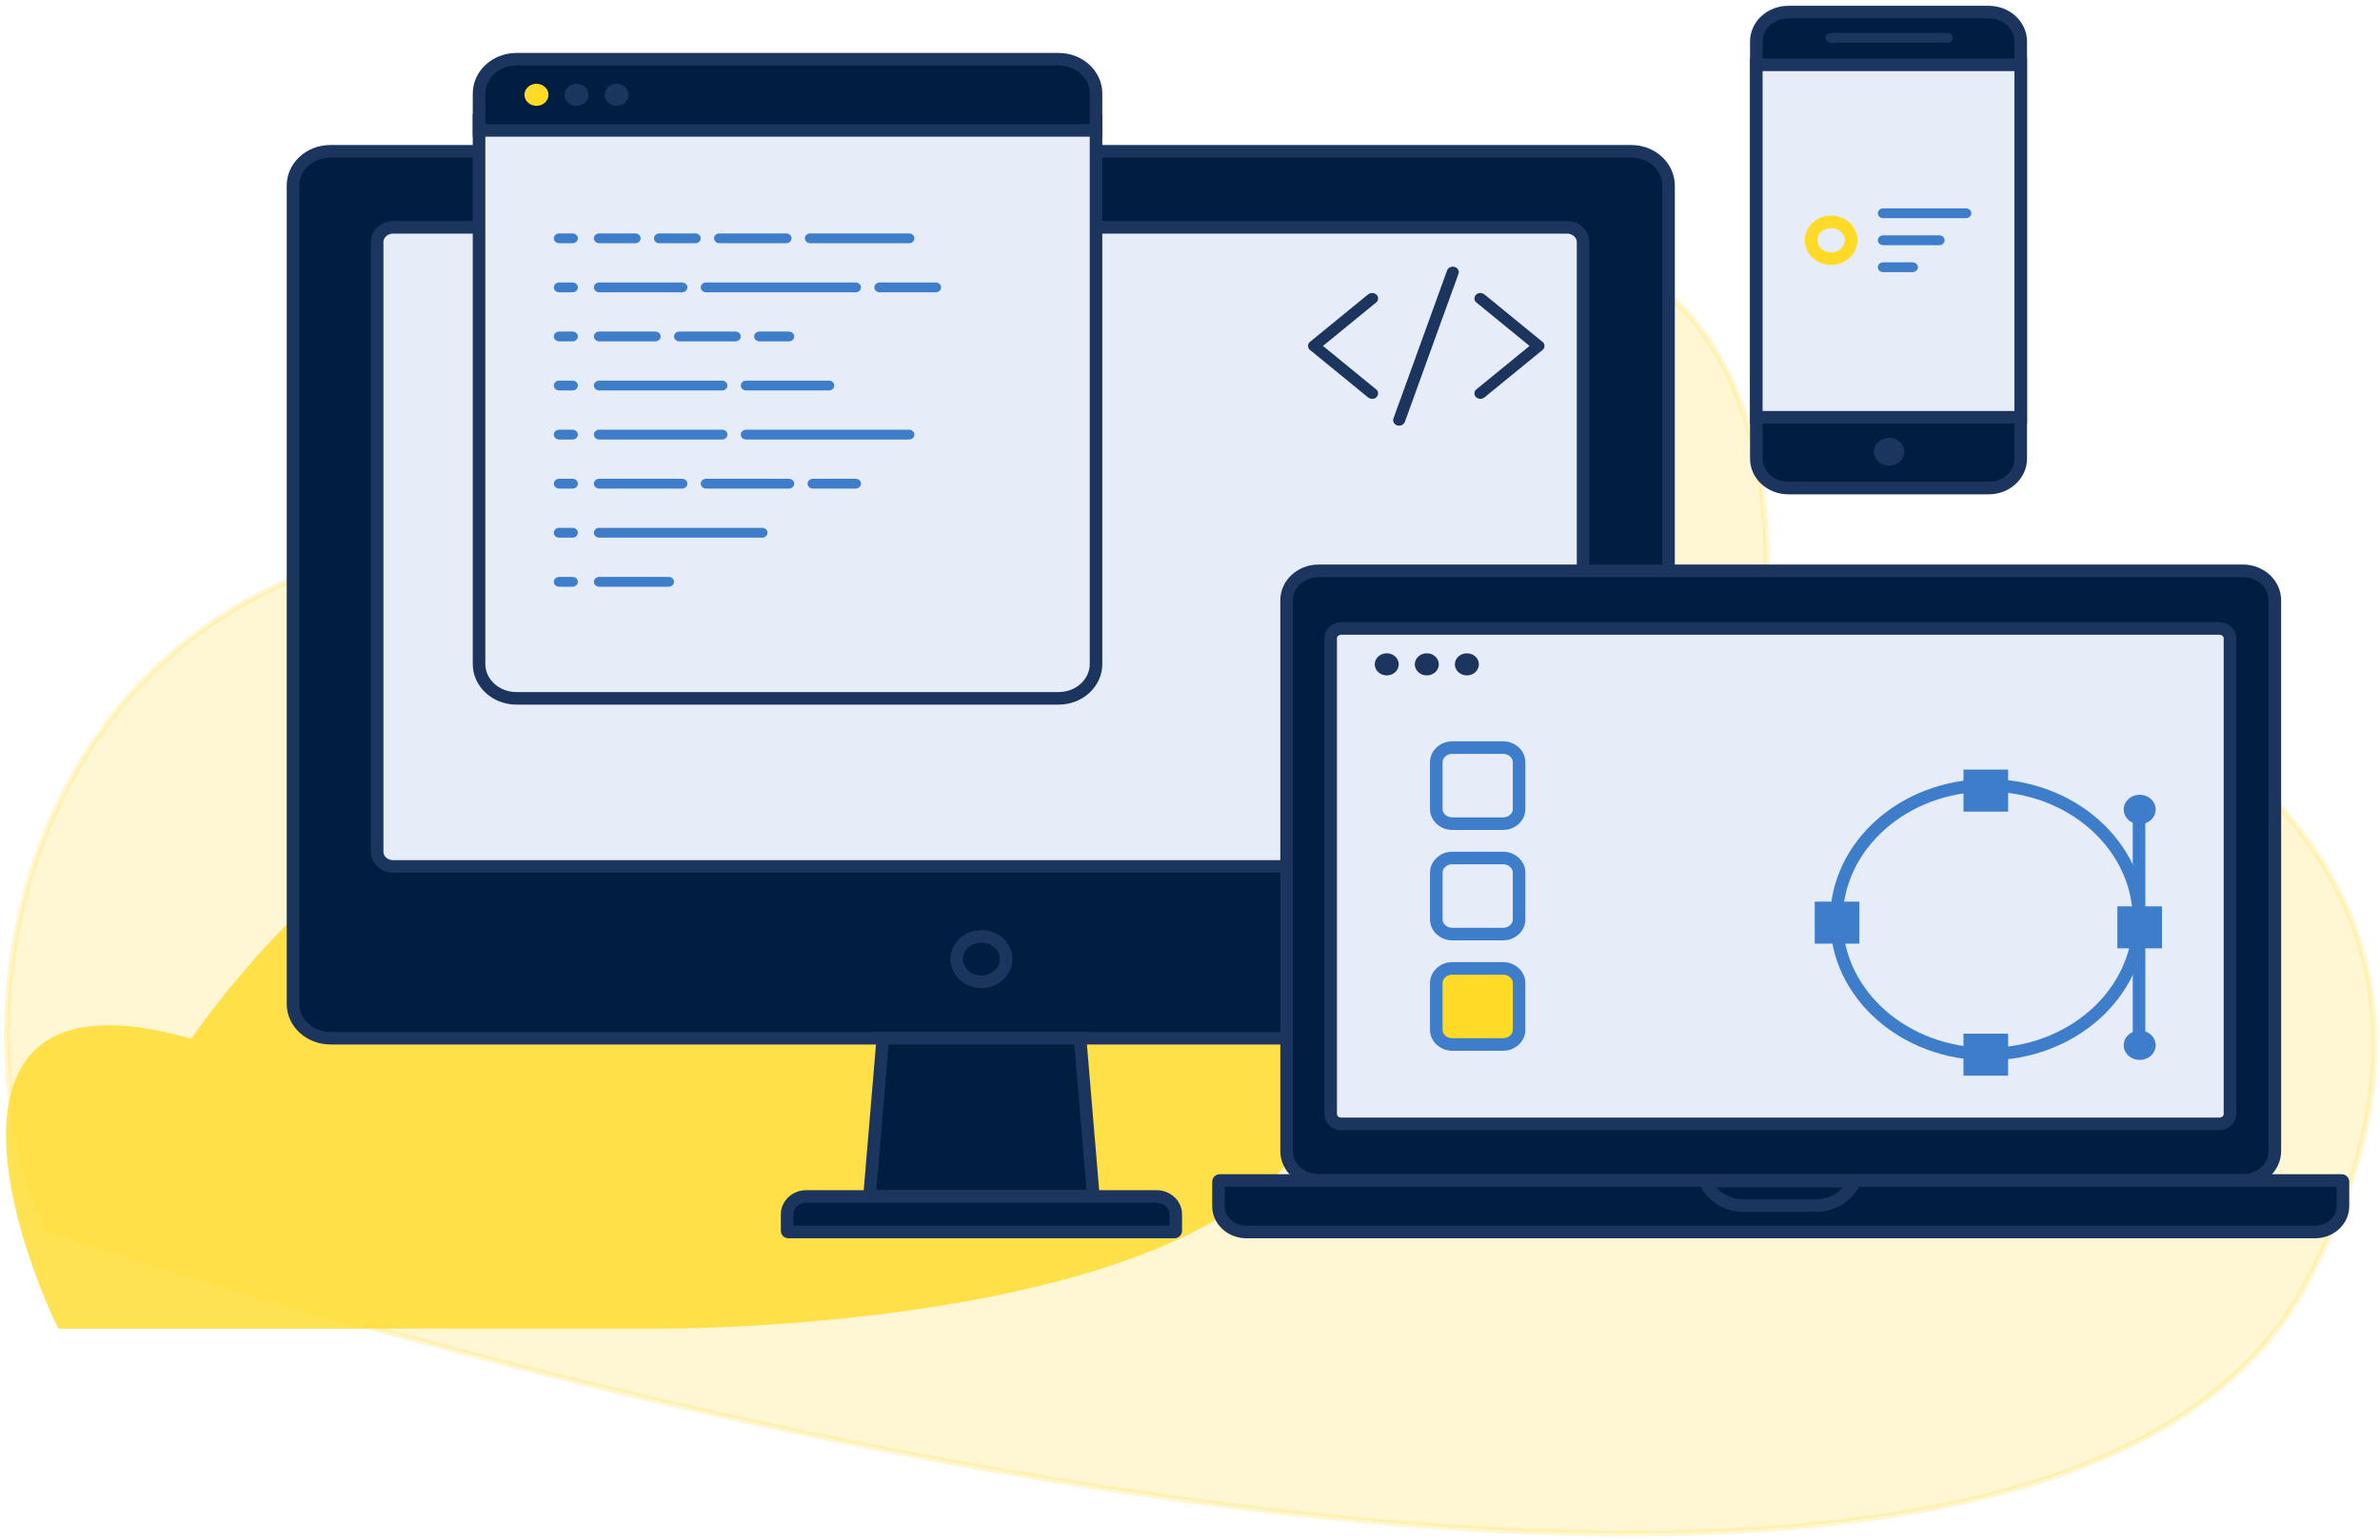 <svg width="394" height="255" viewBox="0 0 394 255" fill="none" xmlns="http://www.w3.org/2000/svg">
<path opacity="0.2" d="M67.006 90.5C4.339 101.579 -9.204 168.3 8.006 203.5C114.839 239.333 339.106 291.4 381.506 213C423.906 134.6 339.839 101.333 292.506 94.5C292.506 22.9 226.173 31.667 193.006 45C132.206 3.4 83.672 58 67.006 90.5Z" fill="#FFDA27" stroke="#FFDA27"/>
<path opacity="0.8" d="M31.642 172C-9.959 160 -0.359 199 9.641 220H108.642C136.642 220 237.642 214 217.642 161.5C201.642 119.5 148.975 137 124.642 151C96.642 101.8 50.975 144.5 31.642 172Z" fill="#FFDA27"/>
<path fill-rule="evenodd" clip-rule="evenodd" d="M48.506 30.735C48.506 27.591 51.271 25.048 54.697 25.048H270.03C273.449 25.048 276.221 27.593 276.221 30.735V166.22C276.221 169.364 273.456 171.906 270.03 171.906H54.697C51.277 171.906 48.506 169.362 48.506 166.22V30.735Z" fill="#011E41" stroke="#1C355E" stroke-width="2.081"/>
<path fill-rule="evenodd" clip-rule="evenodd" d="M62.434 40.081C62.434 38.735 63.626 37.642 65.089 37.642H259.417C260.885 37.642 262.071 38.729 262.071 40.081V141.031C262.071 142.377 260.879 143.469 259.417 143.469H65.089C63.621 143.469 62.434 142.383 62.434 141.031V40.081Z" fill="#E6ECF8" stroke="#1C355E" stroke-width="2.081"/>
<path fill-rule="evenodd" clip-rule="evenodd" d="M146.147 171.906H178.8L181.004 198.109H143.942L146.147 171.906Z" fill="#011E41" stroke="#1C355E" stroke-width="2.081"/>
<path fill-rule="evenodd" clip-rule="evenodd" d="M130.306 203.799V201.055C130.306 199.431 131.741 198.109 133.507 198.109H191.441C193.204 198.109 194.642 199.431 194.642 201.055V203.799C194.642 203.913 194.546 204 194.42 204H130.528C130.404 204 130.306 203.91 130.306 203.799Z" fill="#011E41" stroke="#1C355E" stroke-width="2.081"/>
<path d="M162.474 162.563C164.733 162.563 166.564 160.881 166.564 158.805C166.564 156.73 164.733 155.047 162.474 155.047C160.215 155.047 158.384 156.73 158.384 158.805C158.384 160.881 160.215 162.563 162.474 162.563Z" stroke="#1C355E" stroke-width="2.081"/>
<path d="M329.223 2H296.055C293.127 2 290.752 4.183 290.752 6.875V75.937C290.752 78.629 293.127 80.812 296.055 80.812H329.223C332.152 80.812 334.526 78.629 334.526 75.937V6.875C334.526 4.183 332.152 2 329.223 2Z" fill="#011E41" stroke="#1C355E" stroke-width="2.081"/>
<path fill-rule="evenodd" clip-rule="evenodd" d="M290.752 10.734H334.526V69.092H290.752V10.734Z" fill="#E6ECF8" stroke="#1C355E" stroke-width="2.081"/>
<path d="M322.367 5.453H303.132C302.644 5.453 302.248 5.817 302.248 6.266C302.248 6.714 302.644 7.078 303.132 7.078H322.367C322.855 7.078 323.251 6.714 323.251 6.266C323.251 5.817 322.855 5.453 322.367 5.453Z" fill="#1C355E"/>
<path d="M312.729 72.484H312.726C311.335 72.484 310.208 73.521 310.208 74.799C310.208 76.078 311.335 77.115 312.726 77.115H312.729C314.121 77.115 315.248 76.078 315.248 74.799C315.248 73.521 314.121 72.484 312.729 72.484Z" fill="#1C355E"/>
<path d="M303.133 42.828C304.965 42.828 306.449 41.464 306.449 39.781C306.449 38.098 304.965 36.734 303.133 36.734C301.302 36.734 299.817 38.098 299.817 39.781C299.817 41.464 301.302 42.828 303.133 42.828Z" fill="#E6ECF8" stroke="#FFDA27" stroke-width="2.081"/>
<path d="M325.463 34.5H311.754C311.266 34.5 310.871 34.864 310.871 35.312C310.871 35.761 311.266 36.125 311.754 36.125H325.463C325.951 36.125 326.346 35.761 326.346 35.312C326.346 34.864 325.951 34.5 325.463 34.5Z" fill="#3D7DCA"/>
<path d="M321.041 38.968H311.754C311.266 38.968 310.871 39.332 310.871 39.781C310.871 40.23 311.266 40.593 311.754 40.593H321.041C321.529 40.593 321.925 40.23 321.925 39.781C321.925 39.332 321.529 38.968 321.041 38.968Z" fill="#3D7DCA"/>
<path d="M316.619 43.437H311.754C311.266 43.437 310.871 43.801 310.871 44.25C310.871 44.699 311.266 45.062 311.754 45.062H316.619C317.107 45.062 317.503 44.699 317.503 44.25C317.503 43.801 317.107 43.437 316.619 43.437Z" fill="#3D7DCA"/>
<path fill-rule="evenodd" clip-rule="evenodd" d="M79.304 19.963H181.443V109.947C181.443 113.087 178.667 115.634 175.252 115.634H85.495C82.077 115.634 79.304 113.086 79.304 109.947V19.963Z" fill="#E6ECF8" stroke="#1C355E" stroke-width="2.081"/>
<path fill-rule="evenodd" clip-rule="evenodd" d="M79.304 15.489C79.304 12.352 82.081 9.807 85.496 9.807H175.252C178.672 9.807 181.444 12.35 181.444 15.489V21.588H79.304V15.489Z" fill="#011E41" stroke="#1C355E" stroke-width="2.081"/>
<path d="M88.81 17.526C89.909 17.526 90.799 16.707 90.799 15.698C90.799 14.688 89.909 13.87 88.81 13.87C87.711 13.87 86.82 14.688 86.82 15.698C86.82 16.707 87.711 17.526 88.81 17.526Z" fill="#FFDA27"/>
<path d="M95.442 17.526C96.541 17.526 97.432 16.707 97.432 15.698C97.432 14.688 96.541 13.87 95.442 13.87C94.344 13.87 93.453 14.688 93.453 15.698C93.453 16.707 94.344 17.526 95.442 17.526Z" fill="#1C355E"/>
<path d="M102.075 17.526C103.174 17.526 104.064 16.707 104.064 15.698C104.064 14.688 103.174 13.87 102.075 13.87C100.976 13.87 100.085 14.688 100.085 15.698C100.085 16.707 100.976 17.526 102.075 17.526Z" fill="#1C355E"/>
<path d="M94.78 79.275H92.568C92.08 79.275 91.684 79.639 91.684 80.088C91.684 80.537 92.08 80.9 92.568 80.9H94.78C95.268 80.9 95.664 80.537 95.664 80.088C95.664 79.639 95.268 79.275 94.78 79.275Z" fill="#3D7DCA"/>
<path d="M94.78 38.65H92.568C92.08 38.65 91.684 39.014 91.684 39.463C91.684 39.912 92.08 40.275 92.568 40.275H94.78C95.268 40.275 95.664 39.912 95.664 39.463C95.664 39.014 95.268 38.65 94.78 38.65Z" fill="#3D7DCA"/>
<path fill-rule="evenodd" clip-rule="evenodd" d="M99.2 38.65H105.171C105.659 38.65 106.054 39.014 106.054 39.463C106.054 39.912 105.659 40.275 105.171 40.275H99.2C98.712 40.275 98.316 39.912 98.316 39.463C98.316 39.014 98.712 38.65 99.2 38.65Z" fill="#3D7DCA"/>
<path fill-rule="evenodd" clip-rule="evenodd" d="M109.149 38.65H115.119C115.607 38.65 116.003 39.014 116.003 39.463C116.003 39.912 115.607 40.275 115.119 40.275H109.149C108.661 40.275 108.265 39.912 108.265 39.463C108.265 39.014 108.661 38.65 109.149 38.65Z" fill="#3D7DCA"/>
<path fill-rule="evenodd" clip-rule="evenodd" d="M119.098 38.65H130.153C130.641 38.65 131.037 39.014 131.037 39.463C131.037 39.912 130.641 40.275 130.153 40.275H119.098C118.61 40.275 118.214 39.912 118.214 39.463C118.214 39.014 118.61 38.65 119.098 38.65Z" fill="#3D7DCA"/>
<path fill-rule="evenodd" clip-rule="evenodd" d="M134.131 38.65H150.493C150.981 38.65 151.376 39.014 151.376 39.463C151.376 39.912 150.981 40.275 150.493 40.275H134.131C133.643 40.275 133.248 39.912 133.248 39.463C133.248 39.014 133.643 38.65 134.131 38.65Z" fill="#3D7DCA"/>
<path d="M94.78 46.775H92.568C92.08 46.775 91.684 47.139 91.684 47.588C91.684 48.037 92.08 48.4 92.568 48.4H94.78C95.268 48.4 95.664 48.037 95.664 47.588C95.664 47.139 95.268 46.775 94.78 46.775Z" fill="#3D7DCA"/>
<path d="M94.78 54.9H92.568C92.08 54.9 91.684 55.264 91.684 55.713C91.684 56.162 92.08 56.525 92.568 56.525H94.78C95.268 56.525 95.664 56.162 95.664 55.713C95.664 55.264 95.268 54.9 94.78 54.9Z" fill="#3D7DCA"/>
<path d="M94.78 63.025H92.568C92.08 63.025 91.684 63.389 91.684 63.838C91.684 64.287 92.08 64.65 92.568 64.65H94.78C95.268 64.65 95.664 64.287 95.664 63.838C95.664 63.389 95.268 63.025 94.78 63.025Z" fill="#3D7DCA"/>
<path d="M94.78 71.15H92.568C92.08 71.15 91.684 71.514 91.684 71.963C91.684 72.412 92.08 72.775 92.568 72.775H94.78C95.268 72.775 95.664 72.412 95.664 71.963C95.664 71.514 95.268 71.15 94.78 71.15Z" fill="#3D7DCA"/>
<path d="M94.78 87.4H92.568C92.08 87.4 91.684 87.764 91.684 88.213C91.684 88.661 92.08 89.025 92.568 89.025H94.78C95.268 89.025 95.664 88.661 95.664 88.213C95.664 87.764 95.268 87.4 94.78 87.4Z" fill="#3D7DCA"/>
<path d="M94.78 95.525H92.568C92.08 95.525 91.684 95.889 91.684 96.338C91.684 96.786 92.08 97.15 92.568 97.15H94.78C95.268 97.15 95.664 96.786 95.664 96.338C95.664 95.889 95.268 95.525 94.78 95.525Z" fill="#3D7DCA"/>
<path d="M112.908 46.775H99.2C98.712 46.775 98.316 47.139 98.316 47.588C98.316 48.037 98.712 48.4 99.2 48.4H112.908C113.397 48.4 113.792 48.037 113.792 47.588C113.792 47.139 113.397 46.775 112.908 46.775Z" fill="#3D7DCA"/>
<path d="M141.649 46.775H116.887C116.399 46.775 116.003 47.139 116.003 47.588C116.003 48.037 116.399 48.4 116.887 48.4H141.649C142.137 48.4 142.533 48.037 142.533 47.588C142.533 47.139 142.137 46.775 141.649 46.775Z" fill="#3D7DCA"/>
<path d="M154.914 46.775H145.627C145.139 46.775 144.744 47.139 144.744 47.588C144.744 48.037 145.139 48.4 145.627 48.4H154.914C155.402 48.4 155.798 48.037 155.798 47.588C155.798 47.139 155.402 46.775 154.914 46.775Z" fill="#3D7DCA"/>
<path d="M108.487 54.9H99.2C98.712 54.9 98.316 55.264 98.316 55.713C98.316 56.162 98.712 56.525 99.2 56.525H108.487C108.975 56.525 109.371 56.162 109.371 55.713C109.371 55.264 108.975 54.9 108.487 54.9Z" fill="#3D7DCA"/>
<path d="M121.752 54.9H112.465C111.977 54.9 111.582 55.264 111.582 55.713C111.582 56.162 111.977 56.525 112.465 56.525H121.752C122.24 56.525 122.636 56.162 122.636 55.713C122.636 55.264 122.24 54.9 121.752 54.9Z" fill="#3D7DCA"/>
<path d="M130.595 54.9H125.73C125.242 54.9 124.847 55.264 124.847 55.713C124.847 56.162 125.242 56.525 125.73 56.525H130.595C131.083 56.525 131.479 56.162 131.479 55.713C131.479 55.264 131.083 54.9 130.595 54.9Z" fill="#3D7DCA"/>
<path d="M119.541 63.025H99.2C98.712 63.025 98.316 63.389 98.316 63.838C98.316 64.287 98.712 64.65 99.2 64.65H119.541C120.029 64.65 120.425 64.287 120.425 63.838C120.425 63.389 120.029 63.025 119.541 63.025Z" fill="#3D7DCA"/>
<path d="M137.228 63.025H123.52C123.031 63.025 122.636 63.389 122.636 63.838C122.636 64.287 123.031 64.65 123.52 64.65H137.228C137.716 64.65 138.112 64.287 138.112 63.838C138.112 63.389 137.716 63.025 137.228 63.025Z" fill="#3D7DCA"/>
<path d="M119.541 71.15H99.2C98.712 71.15 98.316 71.514 98.316 71.963C98.316 72.412 98.712 72.775 99.2 72.775H119.541C120.029 72.775 120.425 72.412 120.425 71.963C120.425 71.514 120.029 71.15 119.541 71.15Z" fill="#3D7DCA"/>
<path d="M150.493 71.15H123.52C123.031 71.15 122.636 71.514 122.636 71.963C122.636 72.412 123.031 72.775 123.52 72.775H150.493C150.981 72.775 151.377 72.412 151.377 71.963C151.377 71.514 150.981 71.15 150.493 71.15Z" fill="#3D7DCA"/>
<path d="M112.908 79.275H99.2C98.712 79.275 98.316 79.639 98.316 80.088C98.316 80.537 98.712 80.9 99.2 80.9H112.908C113.397 80.9 113.792 80.537 113.792 80.088C113.792 79.639 113.397 79.275 112.908 79.275Z" fill="#3D7DCA"/>
<path d="M130.595 79.275H116.887C116.399 79.275 116.003 79.639 116.003 80.088C116.003 80.537 116.399 80.9 116.887 80.9H130.595C131.083 80.9 131.479 80.537 131.479 80.088C131.479 79.639 131.083 79.275 130.595 79.275Z" fill="#3D7DCA"/>
<path d="M141.65 79.275H134.574C134.086 79.275 133.69 79.639 133.69 80.088C133.69 80.537 134.086 80.9 134.574 80.9H141.65C142.138 80.9 142.533 80.537 142.533 80.088C142.533 79.639 142.138 79.275 141.65 79.275Z" fill="#3D7DCA"/>
<path d="M126.173 87.4H99.2C98.712 87.4 98.316 87.764 98.316 88.213C98.316 88.661 98.712 89.025 99.2 89.025H126.173C126.662 89.025 127.057 88.661 127.057 88.213C127.057 87.764 126.662 87.4 126.173 87.4Z" fill="#3D7DCA"/>
<path d="M110.698 95.525H99.2C98.712 95.525 98.316 95.889 98.316 96.338C98.316 96.786 98.712 97.15 99.2 97.15H110.698C111.186 97.15 111.581 96.786 111.581 96.338C111.581 95.889 111.186 95.525 110.698 95.525Z" fill="#3D7DCA"/>
<path d="M227.851 64.501C226.766 63.615 225.681 62.729 224.596 61.842C222.867 60.432 221.143 59.017 219.414 57.606C219.018 57.285 218.622 56.959 218.23 56.638C218.23 57.063 218.23 57.493 218.23 57.918C219.315 57.032 220.4 56.145 221.485 55.259C223.214 53.848 224.938 52.433 226.667 51.022C227.064 50.701 227.46 50.376 227.851 50.055C228.238 49.738 228.233 49.092 227.851 48.775C227.44 48.427 226.865 48.436 226.449 48.775C225.364 49.661 224.279 50.547 223.194 51.434C221.465 52.844 219.741 54.26 218.012 55.67C217.616 55.992 217.219 56.317 216.828 56.638C216.447 56.95 216.447 57.606 216.828 57.918C217.913 58.804 218.998 59.69 220.083 60.576C221.812 61.987 223.536 63.402 225.265 64.813C225.662 65.134 226.058 65.46 226.449 65.781C226.836 66.097 227.475 66.156 227.851 65.781C228.198 65.437 228.263 64.84 227.851 64.501Z" fill="#1C355E"/>
<path d="M244.373 50.057C245.458 50.943 246.543 51.829 247.628 52.715C249.357 54.126 251.081 55.541 252.81 56.952C253.206 57.273 253.603 57.599 253.994 57.92C253.994 57.495 253.994 57.065 253.994 56.64C252.909 57.526 251.824 58.413 250.739 59.299C249.01 60.71 247.286 62.125 245.557 63.536C245.161 63.857 244.764 64.182 244.373 64.503C243.986 64.82 243.991 65.466 244.373 65.783C244.784 66.131 245.359 66.122 245.775 65.783C246.86 64.897 247.945 64.01 249.03 63.124C250.759 61.714 252.483 60.298 254.212 58.888C254.608 58.566 255.005 58.241 255.396 57.92C255.778 57.608 255.778 56.952 255.396 56.64C254.311 55.754 253.226 54.868 252.141 53.982C250.412 52.571 248.688 51.156 246.959 49.745C246.563 49.424 246.166 49.098 245.775 48.777C245.389 48.461 244.749 48.402 244.373 48.777C244.026 49.121 243.962 49.718 244.373 50.057Z" fill="#1C355E"/>
<path d="M232.579 69.826C232.876 69.012 233.168 68.198 233.466 67.38C234.174 65.422 234.883 63.469 235.591 61.511C236.443 59.151 237.295 56.795 238.152 54.435C238.891 52.395 239.629 50.356 240.367 48.317C240.719 47.327 241.115 46.341 241.442 45.337C241.447 45.324 241.452 45.31 241.457 45.297C241.62 44.849 241.269 44.288 240.763 44.184C240.218 44.071 239.718 44.334 239.545 44.817C239.247 45.631 238.955 46.445 238.658 47.264C237.949 49.221 237.241 51.175 236.532 53.133C235.68 55.493 234.828 57.849 233.971 60.209C233.233 62.248 232.495 64.287 231.756 66.326C231.405 67.312 231.008 68.298 230.681 69.302C230.676 69.315 230.671 69.329 230.666 69.342C230.503 69.79 230.855 70.351 231.36 70.455C231.905 70.568 232.405 70.305 232.579 69.826Z" fill="#1C355E"/>
<path d="M371.29 94.517H218.295C215.366 94.517 212.992 96.699 212.992 99.392V190.594C212.992 193.286 215.366 195.469 218.295 195.469H371.29C374.219 195.469 376.593 193.286 376.593 190.594V99.392C376.593 96.699 374.219 94.517 371.29 94.517Z" fill="#011E41" stroke="#1C355E" stroke-width="2.081"/>
<path fill-rule="evenodd" clip-rule="evenodd" d="M201.716 195.667V199.734C201.716 202.087 203.795 204 206.354 204H383.231C385.788 204 387.869 202.088 387.869 199.734V195.667C387.869 195.557 387.773 195.469 387.649 195.469H201.936C201.811 195.469 201.716 195.557 201.716 195.667Z" fill="#011E41" stroke="#1C355E" stroke-width="2.081"/>
<path fill-rule="evenodd" clip-rule="evenodd" d="M307.018 195.56L282.257 195.56C283.245 197.959 285.766 199.622 288.658 199.622H300.617C303.51 199.622 306.03 197.959 307.018 195.56Z" fill="#011E41" stroke="#1C355E" stroke-width="2.081"/>
<path d="M367.4 104.063H222.055C221.078 104.063 220.287 104.791 220.287 105.688V184.469C220.287 185.367 221.078 186.094 222.055 186.094H367.4C368.376 186.094 369.167 185.367 369.167 184.469V105.688C369.167 104.791 368.376 104.063 367.4 104.063Z" fill="#E6ECF8" stroke="#1C355E" stroke-width="2.081"/>
<path d="M354.111 136.281V151.516" stroke="#3D7DCA" stroke-width="2.081" stroke-linecap="square"/>
<path d="M354.111 155.799V171.033" stroke="#3D7DCA" stroke-width="2.081" stroke-linecap="square"/>
<path d="M356.37 134.035C356.37 135.066 355.447 135.972 354.217 135.972C352.987 135.972 352.064 135.066 352.064 134.035C352.064 133.004 352.987 132.097 354.217 132.097C355.447 132.097 356.37 133.004 356.37 134.035Z" fill="#3D7DCA" stroke="#3D7DCA"/>
<path d="M356.37 173.07C356.37 174.101 355.447 175.008 354.217 175.008C352.987 175.008 352.064 174.101 352.064 173.07C352.064 172.039 352.987 171.133 354.217 171.133C355.447 171.133 356.37 172.039 356.37 173.07Z" fill="#3D7DCA" stroke="#3D7DCA"/>
<path d="M248.829 123.79H240.424C238.959 123.79 237.772 124.882 237.772 126.228V133.946C237.772 135.293 238.959 136.384 240.424 136.384H248.829C250.294 136.384 251.481 135.293 251.481 133.946V126.228C251.481 124.882 250.294 123.79 248.829 123.79Z" fill="#E6ECF8" stroke="#3D7DCA" stroke-width="2.081"/>
<path d="M248.829 142.071H240.423C238.959 142.071 237.772 143.163 237.772 144.509V152.227C237.772 153.574 238.959 154.665 240.423 154.665H248.829C250.293 154.665 251.48 153.574 251.48 152.227V144.509C251.48 143.163 250.293 142.071 248.829 142.071Z" fill="#E6ECF8" stroke="#3D7DCA" stroke-width="2.081"/>
<path d="M248.829 160.352H240.423C238.959 160.352 237.772 161.444 237.772 162.79V170.508C237.772 171.855 238.959 172.946 240.423 172.946H248.829C250.293 172.946 251.48 171.855 251.48 170.508V162.79C251.48 161.444 250.293 160.352 248.829 160.352Z" fill="#FFDA27" stroke="#3D7DCA" stroke-width="2.081"/>
<path d="M329.06 174.536C342.896 174.536 354.112 164.574 354.112 152.286C354.112 139.998 342.896 130.036 329.06 130.036C315.225 130.036 304.009 139.998 304.009 152.286C304.009 164.574 315.225 174.536 329.06 174.536Z" fill="#E6ECF8" stroke="#3D7DCA" stroke-width="2.081"/>
<path fill-rule="evenodd" clip-rule="evenodd" d="M326.088 128.474V133.349H331.396V128.474H326.088Z" fill="#3D7DCA" stroke="#3D7DCA" stroke-width="2.081"/>
<path fill-rule="evenodd" clip-rule="evenodd" d="M301.461 150.334V155.209H306.769V150.334H301.461Z" fill="#3D7DCA" stroke="#3D7DCA" stroke-width="2.081"/>
<path fill-rule="evenodd" clip-rule="evenodd" d="M326.088 172.194V177.069H331.396V172.194H326.088Z" fill="#3D7DCA" stroke="#3D7DCA" stroke-width="2.081"/>
<path fill-rule="evenodd" clip-rule="evenodd" d="M351.564 151.115V155.99H356.871V151.115H351.564Z" fill="#3D7DCA" stroke="#3D7DCA" stroke-width="2.081"/>
<path d="M231.062 110.004C231.062 110.699 230.435 111.332 229.572 111.332C228.708 111.332 228.082 110.699 228.082 110.004C228.082 109.31 228.708 108.676 229.572 108.676C230.435 108.676 231.062 109.31 231.062 110.004Z" fill="#1C355E" stroke="#1C355E"/>
<path d="M237.694 110.004C237.694 110.699 237.068 111.332 236.205 111.332C235.341 111.332 234.715 110.699 234.715 110.004C234.715 109.31 235.341 108.676 236.205 108.676C237.068 108.676 237.694 109.31 237.694 110.004Z" fill="#1C355E" stroke="#1C355E"/>
<path d="M244.327 110.004C244.327 110.699 243.7 111.332 242.837 111.332C241.973 111.332 241.347 110.699 241.347 110.004C241.347 109.31 241.973 108.676 242.837 108.676C243.7 108.676 244.327 109.31 244.327 110.004Z" fill="#1C355E" stroke="#1C355E"/>
</svg>
